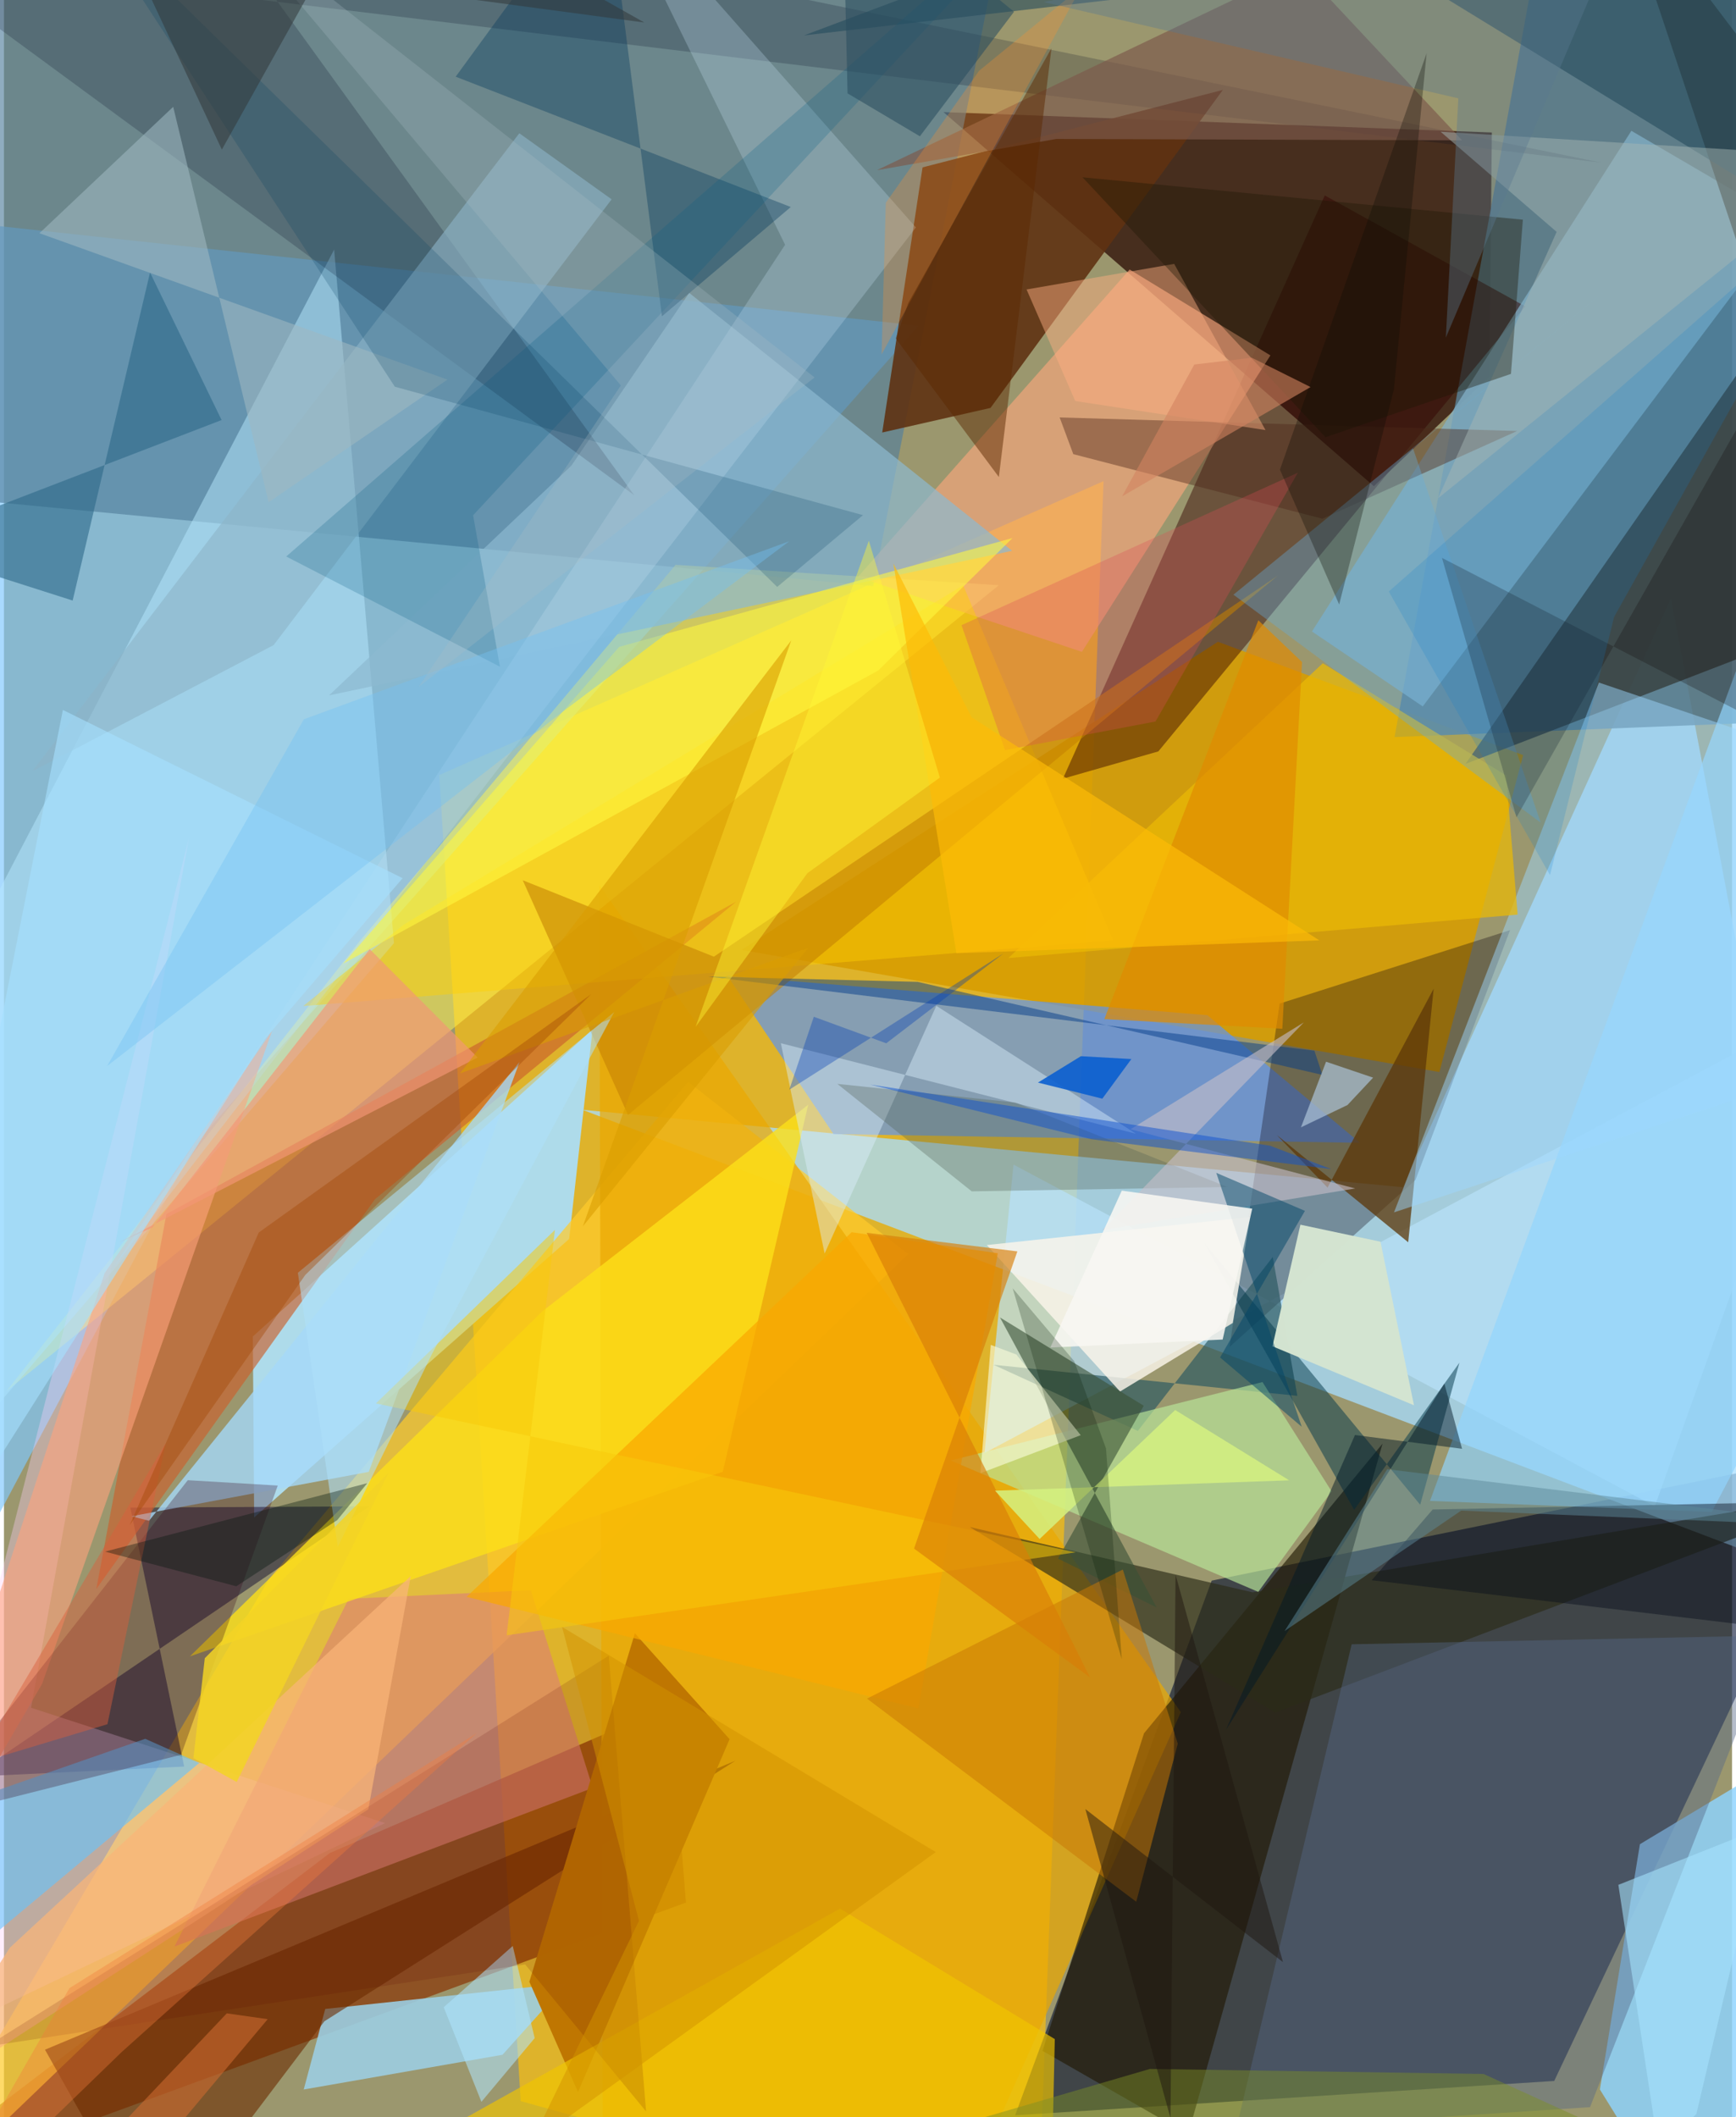 <svg xmlns="http://www.w3.org/2000/svg" width="228" height="278" viewBox="0 0 836 1024"><path fill="#9b976e" d="M0 0h836v1024H0z"/><path fill="#fcc00d" fill-opacity=".686" d="M499.89 1086l-249.897-69.774-39.4-641.364L531.95 232.721z"/><path fill="#7fc7ff" fill-opacity=".671" d="M-34.47 105.9l1.62 683.887L92.83 553.015l349.71-395.487z"/><path fill="#000b2e" fill-opacity=".584" d="M894.45 701.092l-144.483 305.395-260.785 16.594 95.075-258.584z"/><path fill="#a7ddfe" fill-opacity=".753" d="M279.813 536.76l396.963 37.46 129.64-284.716L898 771.148z"/><path fill="#2d0e06" fill-opacity=".761" d="M719.8 64.08l-265.288-9.864L662.71 235.174l55.894-52.995z"/><path fill="#d79c00" fill-opacity=".882" d="M734.94 365.225l-40.52 153.281-337.681-59.052 230.526-149.046z"/><path fill="#aedbeb" fill-opacity=".996" d="M120.404 646.412l.633 87.538 152.402-134.727 11.308-101.293z"/><path fill="#5a93f6" fill-opacity=".667" d="M656.014 552.75l-73.84-61.748-232.181-19.023 51.31 76.55z"/><path fill="#883100" fill-opacity=".675" d="M157.636 896.25L-62 1063.794l391.923-143.581-7.569-95.32z"/><path fill="#577a8c" fill-opacity=".894" d="M748.664-60.19L898-14.458v362.011l-225.277 8.95z"/><path fill="#ffcb2c" fill-opacity=".714" d="M330.996 523.28l-202.77 240.45L-62 1086l499.43-479.425z"/><path fill="#537f9d" fill-opacity=".647" d="M420.483 283.5L-27.85 240.597-62-62 476.499-1.545z"/><path fill="#5f3211" fill-opacity=".894" d="M444.393 80.951l145.266-37.457-112.4 153.798-52.377 11.897z"/><path fill="#eba800" fill-opacity=".702" d="M468.37 1054.443l100.982-226.329-281.346-400.04L289.77 1086z"/><path fill="#8ed3ff" fill-opacity=".824" d="M898 827.865L818.641 1086l-46.57-75.395 19.36-118.631z"/><path fill="#fff652" fill-opacity=".506" d="M1.243 672.834l170.924-217.721L324.927 273.2l156.38 9.834z"/><path fill="#320002" fill-opacity=".451" d="M736.01 148.203l-97.033-53.677-126.685 282.1 46.158-13.197z"/><path fill="#82b1c8" fill-opacity=".737" d="M686.369 341.667l-53.596-36.238L787.297 63.27l75.384 44.09z"/><path fill="#b8eaff" fill-opacity=".498" d="M188.676 456.175l-28.944-335.45-191.438 366.117-3.59 230.23z"/><path fill="#b8e1f9" fill-opacity=".706" d="M474.33 702.805l412.105-219.432-87.812 245.208-310.234-165.312z"/><path fill="#0c020d" fill-opacity=".314" d="M682.851 570.708l-89.942 80.745 24.248-166.06 111.447-35.508z"/><path fill="#343a38" fill-opacity=".757" d="M898 95.574l-190.974 273.92L898 295.785 778.58-62z"/><path fill="#0c0832" fill-opacity=".478" d="M-15.71 859.326L176.825 728.55l-115.688.63L87.18 854.42z"/><path fill="#211802" fill-opacity=".631" d="M551.526 838.342l115.39-140.1-94.047 334.069-70.443-40.388z"/><path fill="#fdd0f9" fill-opacity=".357" d="M13.11 825.971l171.249 55.798L-62 999.429 89.56 405.04z"/><path fill="#ca602c" fill-opacity=".647" d="M78.606 587.205l275.61-151.085L179.47 580.04 44.69 768.491z"/><path fill="#f8a67d" fill-opacity=".643" d="M544.58 130.364l68.09 41.529-91.191 143.382-108.356-36.241z"/><path fill="#9ccee2" fill-opacity=".898" d="M145.022 1010.614l96.165-16.799 31.068-34.623-116.828 12.47z"/><path fill="#dc8174" fill-opacity=".635" d="M82.457 941.503l202.387-76.745-29.974-95.635-88.1 4.17z"/><path fill="#8cb9d0" fill-opacity=".698" d="M487.715 266.411L157.27 336.332l117.294-111.177 56.931-83.487z"/><path fill="#2b5961" fill-opacity=".671" d="M548.545 692.084l-69.808-31.986 146.965 15.024-11.887-67.17z"/><path fill="#2b2c18" fill-opacity=".655" d="M467.238 738.58l136.805 31.57L898 720.893 614.926 828.34z"/><path fill="#91d4fd" fill-opacity=".682" d="M898 161.614L689.875 725.942l136.292 5.334L898 595.132z"/><path fill="#000622" fill-opacity=".2" d="M86.949-62l217.93 301.5L-50.016-21.24l822.648 99.894z"/><path fill="#fcdf18" fill-opacity=".796" d="M260.564 634.147L89.976 801.113l257.784-89.278 41.305-177.486z"/><path fill="#b9e59a" fill-opacity=".671" d="M457.982 706.381l150.854-37.927 33.44 52.848-35.48 48.632z"/><path fill="#546887" fill-opacity=".439" d="M767.306 1019.15l89.334-228.154-204.653 4.286-56.021 235.109z"/><path fill="#a5d9fa" fill-opacity=".784" d="M249.408 513.642l-72.923 198.245-114.82 21.473 8.502 2.187z"/><path fill="#6c2c00" fill-opacity=".604" d="M19.853 991.36L73.007 1086l82.03-108.389 198.81-126z"/><path fill="#bf7601" fill-opacity=".996" d="M254.173 958.516l23.528 53.287 73.343-170.625-45.824-51.207z"/><path fill="#05394c" fill-opacity=".51" d="M704.115 659.075l-50.942 71.197-72.587-129.27L685.128 727.78z"/><path fill="#fbf5ea" fill-opacity=".824" d="M475.486 602.18l64.453 70.843 54.536-33.148 8.425-51.257z"/><path fill="#395136" fill-opacity=".6" d="M509.916 753.84l41.48-73.93-69.543-42.698 75.802 140.275z"/><path fill="#ffcf00" fill-opacity=".439" d="M536.562 454.743l-72.528-171.67L193.342 447.26l-48.572 39.338z"/><path fill="#66c4fd" fill-opacity=".604" d="M-62 983.457v-97.055l130.343-45.401 26.163 11.662z"/><path fill="#8cb4c7" fill-opacity=".612" d="M249.316 64.46l44.657 31.94-163.52 215.613L13.592 373.15z"/><path fill="#5d3709" fill-opacity=".749" d="M615.762 548.96l24.553 25.45 51.324-96.195-12.303 122.624z"/><path fill="#ffa37d" fill-opacity=".592" d="M18.446 814.424L-62 952.884 48.692 615.78l80.999-117.154z"/><path fill="#9ed8ff" fill-opacity=".478" d="M870.045 521.104l-197.578 65.278 99.13-256.251 79.64 27.001z"/><path fill="#340019" fill-opacity=".278" d="M-39.587 880.342L88.93 715.919l43.527 2.596-46.73 130.191z"/><path fill="#7c5a4a" fill-opacity=".675" d="M422.319 82.309l204.898-97.962 78.191 83.517-196.269-.658z"/><path fill="#f9a800" fill-opacity=".71" d="M223.803 772.335l218.601 53.994 38.387-220.18-70.697-10.166z"/><path fill="#ebb905" fill-opacity=".729" d="M726.706 375.044l-88.704-54.246-152.078 142.578 246.343-21.009z"/><path fill="#c37f02" fill-opacity=".565" d="M343.438 462.714l272.818-184.318-314.345 260.839-50.935-113.481z"/><path fill="#c2deed" fill-opacity=".282" d="M377.89 118.397L289.54-62l151.627 172.01L53.023 612.966z"/><path fill="#d3e3d0" fill-opacity=".992" d="M613.666 651.144l68.46 28.542-16.195-79.112-38.743-8.237z"/><path fill="#4c271a" fill-opacity=".42" d="M517.313 219.658l-6.594-17.754 221.32 6.549-94.207 42.44z"/><path fill="#dbf0fd" fill-opacity=".439" d="M547.67 548.364l-171.823-43.792 21.166 101.71 54.028-119.81z"/><path fill="#00375c" fill-opacity=".357" d="M380.646 100.124l-62.331 52.858L290.865-62l-72.337 99.092z"/><path fill="#f0c500" fill-opacity=".667" d="M508.366 986.233l-103.889-63.098L112.924 1086l393.368-7.67z"/><path fill="#070e1c" fill-opacity=".443" d="M898 792.517l-.288-66.675-206.537 4.25-29.487 34.21z"/><path fill="#c77804" fill-opacity=".522" d="M547.763 919.826l20.096-76.454-26.59-84.236-123.748 62.425z"/><path fill="#2c6889" fill-opacity=".596" d="M105.288 203.161L70.67 131.79 33.236 290.466l-84.62-27.027z"/><path fill="#65addb" fill-opacity=".373" d="M681.672 216.9l61.746 180.95-148.633-110.22 179.817-146.983z"/><path fill="#505e53" fill-opacity=".318" d="M468.175 576.217l-65.012-51.979 86.16 9.032 102.563 40.836z"/><path fill="#f7fad7" fill-opacity=".635" d="M489.78 655.124l-12.386-4.65-5.009 62.047 48.526-18.371z"/><path fill="#254c5d" fill-opacity=".588" d="M597.69-62L898 121.946 836.633-34.927 387.023 17.13z"/><path fill="#0a5e87" fill-opacity=".235" d="M516.635-62L136.547 269.163l103.39 53.29-12.969-73.243z"/><path fill="#a6b7b5" fill-opacity=".478" d="M898 76.167L695.007 63.714l56.137 48.436-57.327 128.813z"/><path fill="#fff93f" fill-opacity=".576" d="M487.925 260.218l-190.273 52.64-133.472 153.18L422.933 324.33z"/><path fill="#043b8a" fill-opacity=".482" d="M633.95 508.173l-293.18-35.845 101.217 2.556 195.86 45.015z"/><path fill="#c6bec8" fill-opacity=".604" d="M653.693 574.821l-122.27 20.14 97.423-100.464-83.866 51.688z"/><path fill="#9eb9c1" fill-opacity=".576" d="M81.872 51.672l46.172 191.241 86.498-59.316-197.38-70.795z"/><path fill="#f7ca0a" fill-opacity=".522" d="M179.959 678.78l338.525 72.032-275.305 40.132 23.376-196.084z"/><path fill="#fab478" fill-opacity=".725" d="M2.875 942.013l193.921-179.707-20.532 112.774-223.67 144.871z"/><path fill="#afe0fa" fill-opacity=".557" d="M207.068 654.884l88.191-165.43-153.081 126.15 19.311 132.578z"/><path fill="#12090b" fill-opacity=".255" d="M898 102.115L731.733 395.299 695.67 269.83l174.205 89.958z"/><path fill="#003c5d" fill-opacity=".204" d="M415.573 249.16l-226.475-62.115L37.302-45.876l336.763 329.753z"/><path fill="#f39675" fill-opacity=".667" d="M229.163 511.468l-52.215-52.399L71.824 593.696l-16.218 7.272z"/><path fill="#a5dfff" fill-opacity=".612" d="M-62 799.328l90.513-455.956 164.344 81.369-66.543 77.663z"/><path fill="#e08b00" fill-opacity=".686" d="M606.822 300.013l21.152 20.196-9.536 177.365-86.112-4.68z"/><path fill="#7b8e25" fill-opacity=".463" d="M554.363 1000.678l161.424 2.43L898 1086H262.038z"/><path fill="#ffaf83" fill-opacity=".463" d="M610.302 208.014l-92.041-14.047-23.554-53.958 71.429-12.378z"/><path fill="#1c1604" fill-opacity=".373" d="M639.307 211.483L521.763 85.752l213.046 20.499-5.761 74.589z"/><path fill="#ff902b" fill-opacity=".278" d="M471.755 34.227l-45.147 63.857-2.035 73.353L521.15-6.2z"/><path fill="#db4e56" fill-opacity=".306" d="M463.239 302.371l162.686-73.729-68.833 120.316-72.802 13.863z"/><path fill="#004667" fill-opacity=".494" d="M627.806 690.062l-39.482-33.508 41.053-70.901-42.895-18.396z"/><path fill="#afe6ff" fill-opacity=".545" d="M212.738 970.838l18.239 45.74 25.774-30.816-10.621-44.563z"/><path fill="#d87e07" fill-opacity=".647" d="M417.365 596.251l108.046 215.05-85.145-62.305 49.992-143.745z"/><path fill="#1052cf" fill-opacity=".494" d="M612.5 554.137L419.063 524.56l107.01 26.455 116.095 14.455z"/><path fill="#acc2d7" fill-opacity=".706" d="M627.44 545.262l12.154-31.75 22.765 7.707-12.386 13.23z"/><path fill="#600600" fill-opacity=".145" d="M252.13 950.123l58.514 71.114-18.046-220.444L-8.492 989.85z"/><path fill="#f8f7f2" fill-opacity=".882" d="M603.882 584.59l-14.308 63.298-83.372 3.86 34.573-75.878z"/><path fill="#1280ce" fill-opacity=".192" d="M898 85.352L778.957 298.38l-31.021 124.855-78.001-137.144z"/><path fill="#59788f" fill-opacity=".392" d="M503.014.996l287.419-57.213-92.888 219.522 6.035-115.737z"/><path fill="#0b5fd0" fill-opacity=".898" d="M531.357 531.392l14.056-19.169-24.435-1.37-20.754 12.752z"/><path fill="#da5f3c" fill-opacity=".459" d="M78.233 698.057L50.064 833.942l-66.672 20.046L-62 934.415z"/><path fill="#da9e00" fill-opacity=".592" d="M220.63 519.168l168.465-60.769-109.046 134.754 100.834-283.42z"/><path fill="#001727" fill-opacity=".478" d="M653.593 694.063l51.803 6.664-8.565-31.556-105.69 167.555z"/><path fill="#f17d3c" fill-opacity=".373" d="M-39.565 1086L31.66 961.612l197.182-123.46L56.975 992.48z"/><path fill="#d5f180" fill-opacity=".851" d="M479.455 721.002l21.567 23.348 65.583-62.377 55.16 34.006z"/><path fill="#5c8a99" fill-opacity=".49" d="M704.958 730.624l-85.43 58.258 49.655-78.282L898 738.676z"/><path fill="#75c2f4" fill-opacity=".4" d="M145.096 347.884L49.905 515.619 270.71 343.931l109.144-82.136z"/><path fill="#0c0b05" fill-opacity=".31" d="M645.937 292.365l26.486-104.07L688.24 25.783l-70.964 201.364z"/><path fill="#febb07" fill-opacity=".678" d="M460.77 461.04l175.577-6.216-168.226-107.912-37.834-74.353z"/><path fill="#a6e4ff" fill-opacity=".565" d="M851.514 883.586l-32.762 138.816-18.101 18.773-19.645-129.541z"/><path fill="#a9bdc2" fill-opacity=".267" d="M200.568 332.298L392.17 182.56 106.56-41.47l191.876 227.9z"/><path fill="#31393b" fill-opacity=".549" d="M309.798 10.895L180.426-62 105.414 72.368 61.053-22.416z"/><path fill="#294e5f" fill-opacity=".561" d="M488.655 5.67L405.592-62l2.516 107.157 34.994 20.766z"/><path fill="#a24807" fill-opacity=".408" d="M123.266 596.117L284.156 480.8 145.768 616.66l-84.994 121.1z"/><path fill="#5c2801" fill-opacity=".486" d="M481.307 230.713L431.405 163.7l6.065-17.142 69.296-123.25z"/><path fill="#021900" fill-opacity=".227" d="M540.78 802.528l-7.642-101.942-15.36-42.203-29.787-35.297z"/><path fill="#fff836" fill-opacity=".416" d="M334.613 496.613l83.794-235.093 34.36 114.563-64.092 46.252z"/><path fill="#f3d325" fill-opacity=".855" d="M186.084 712.295L97.16 802.018l-5.504 48.314 20.941 11.553z"/><path fill="#cd6b31" fill-opacity=".584" d="M107.799 973.782L1.516 1086h34.355l91.709-109.396z"/><path fill="#d28460" fill-opacity=".596" d="M603.705 173.03l-27.839 3.264-34.921 63.764 91.152-52.851z"/><path fill="#01140c" fill-opacity=".361" d="M175.776 717.36l-14.546 17.86-48.822 32.007-63.54-16.766z"/><path fill="#013bb4" fill-opacity=".357" d="M426.83 504.604l56.724-43.473-103.644 65.917 11.878-35.27z"/><path fill="#1d150f" fill-opacity=".482" d="M564.34 1024.477l-41.183-149.489 95.616 74.045-51.991-187.435z"/><path fill="#d29200" fill-opacity=".506" d="M254.792 1037.07l52.428-108.022-37.223-142.178 180.8 108.91z"/></svg>